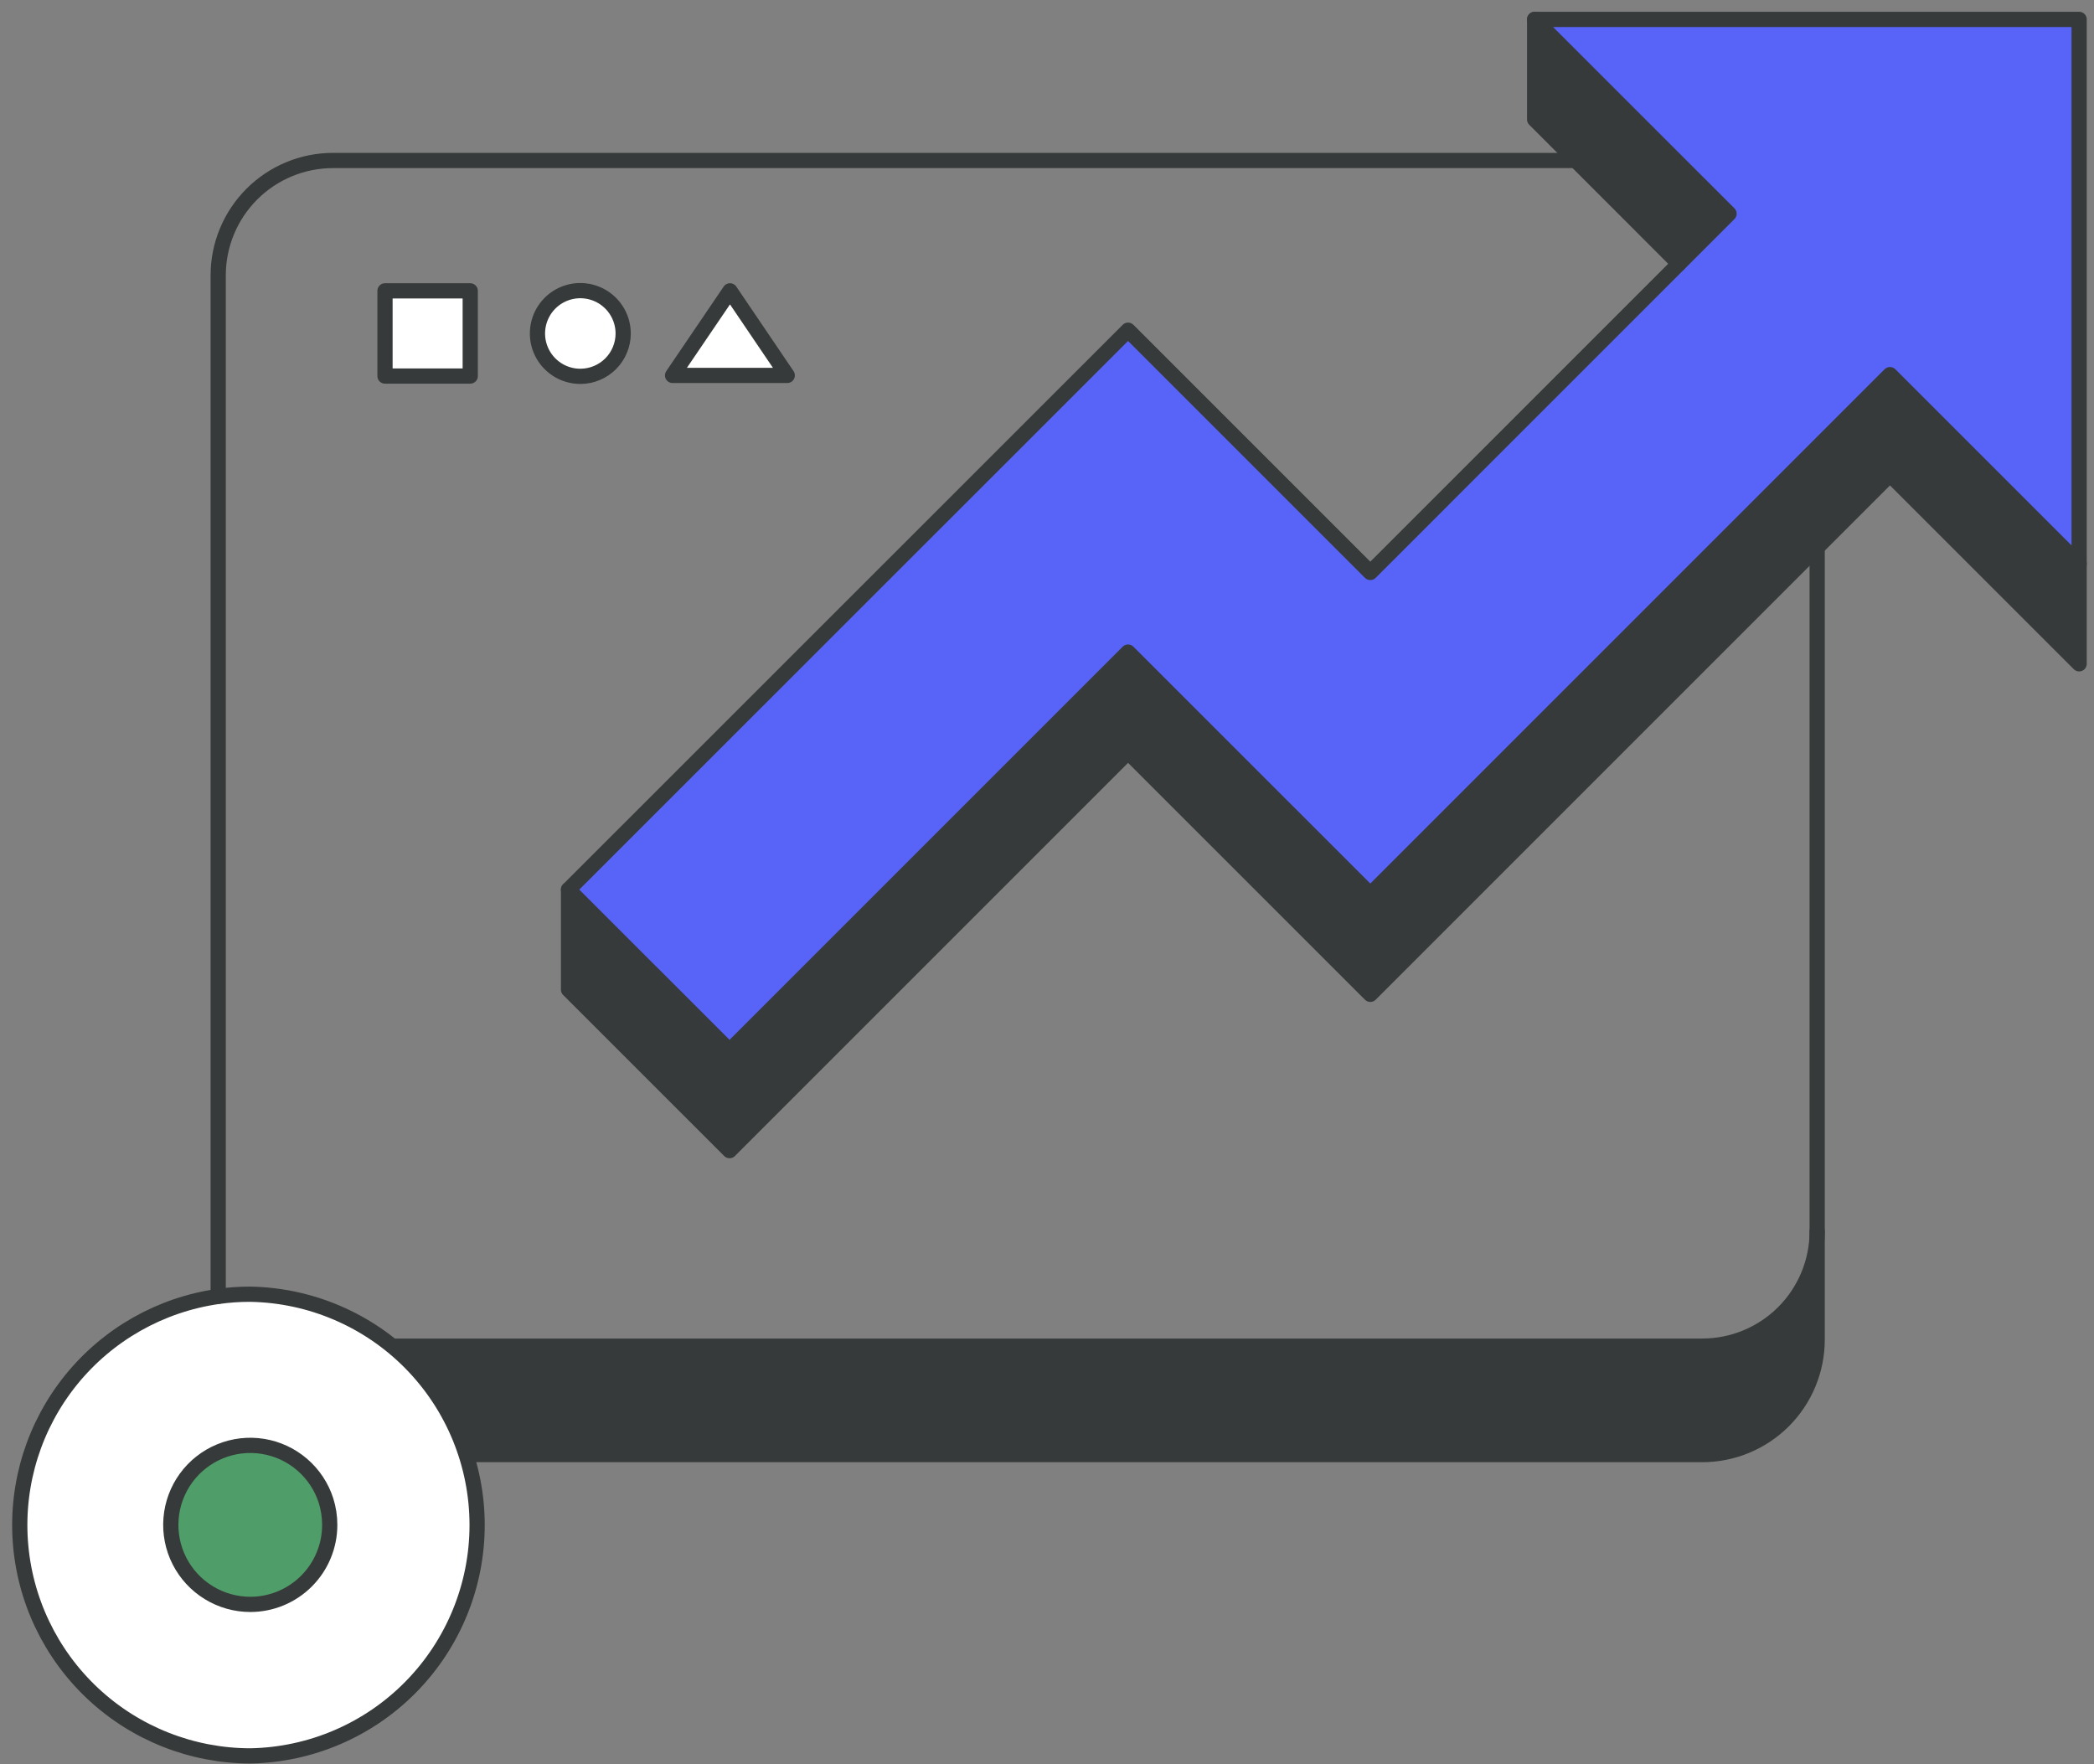 <svg width="108" height="91" viewBox="0 0 108 91" fill="none" xmlns="http://www.w3.org/2000/svg">
<rect x="0" y="0" width="108" height="91" fill="#808080" stroke="none"/>
<path d="M107.234 29.078V34.236L97.478 24.48L70.675 51.283L58.181 38.79L37.627 59.344L29.322 51.04V45.882L37.627 54.186L58.181 33.632L70.675 46.125L97.478 19.322L107.234 29.078Z" fill="#373A3A"/>
<path d="M107.234 6.158V29.078L97.478 19.322L70.675 46.125L58.181 33.632L37.627 54.186L29.322 45.882L58.181 17.03L70.675 29.524L89.177 11.021L79.152 1H107.234V6.158Z" fill="#5863F8"/>
<path d="M93.723 63.504V69.097C93.722 70.668 93.097 72.175 91.986 73.286C90.874 74.397 89.367 75.021 87.795 75.021H24.249C23.543 72.828 22.218 70.886 20.436 69.428H87.795C89.367 69.428 90.874 68.804 91.986 67.693C93.097 66.582 93.722 65.075 93.723 63.504Z" fill="#373A3A"/>
<path d="M89.175 11.021L86.593 13.604L79.15 6.158V1L89.175 11.021Z" fill="#373A3A"/>
<path d="M37.65 15L40.604 19.362H34.688L37.65 15Z" fill="white"/>
<path d="M29.95 15C30.387 15 30.814 15.13 31.178 15.373C31.541 15.616 31.825 15.961 31.992 16.365C32.16 16.769 32.203 17.213 32.118 17.642C32.033 18.071 31.822 18.465 31.513 18.774C31.204 19.083 30.81 19.294 30.381 19.379C29.952 19.464 29.508 19.42 29.104 19.253C28.7 19.086 28.355 18.802 28.112 18.439C27.869 18.075 27.739 17.648 27.739 17.211C27.739 16.625 27.972 16.062 28.387 15.648C28.801 15.233 29.363 15 29.95 15Z" fill="white"/>
<path d="M24.249 75.021C24.993 77.346 25.004 79.844 24.281 82.176C23.557 84.508 22.135 86.561 20.206 88.058C18.276 89.554 15.934 90.421 13.495 90.542C11.057 90.662 8.64 90.03 6.573 88.731C4.505 87.433 2.887 85.53 1.938 83.28C0.988 81.031 0.753 78.544 1.264 76.157C1.775 73.769 3.007 71.597 4.794 69.933C6.581 68.269 8.837 67.195 11.255 66.856C11.803 66.781 12.355 66.743 12.909 66.742C15.653 66.738 18.314 67.687 20.436 69.428C22.219 70.886 23.543 72.828 24.249 75.021ZM17.006 78.65C17.006 78.225 16.942 77.803 16.814 77.397C16.502 76.411 15.829 75.579 14.93 75.067C14.031 74.555 12.972 74.402 11.965 74.637C10.957 74.872 10.075 75.478 9.496 76.335C8.916 77.192 8.681 78.236 8.837 79.258C8.994 80.281 9.53 81.207 10.339 81.851C11.149 82.495 12.171 82.811 13.203 82.734C14.235 82.657 15.199 82.194 15.904 81.437C16.609 80.68 17.003 79.684 17.006 78.65Z" fill="white"/>
<path d="M24.253 15H19.857V19.396H24.253V15Z" fill="white"/>
<path d="M16.815 77.397C16.943 77.802 17.007 78.225 17.007 78.65C17.003 79.678 16.611 80.668 15.909 81.42C15.208 82.172 14.248 82.632 13.223 82.708C12.197 82.784 11.18 82.471 10.375 81.83C9.571 81.189 9.037 80.268 8.882 79.251C8.726 78.235 8.96 77.197 9.537 76.345C10.113 75.493 10.989 74.889 11.991 74.655C12.992 74.421 14.046 74.573 14.94 75.082C15.834 75.59 16.504 76.417 16.815 77.397Z" fill="#4F9D69"/>
<path d="M12.91 90.561C16.031 90.506 19.006 89.228 21.194 87.001C23.382 84.774 24.608 81.777 24.608 78.656C24.608 75.534 23.382 72.537 21.194 70.31C19.006 68.083 16.031 66.805 12.91 66.75C12.357 66.748 11.804 66.787 11.256 66.864C8.274 67.287 5.563 68.824 3.669 71.165C1.775 73.507 0.839 76.479 1.048 79.483C1.258 82.487 2.598 85.3 4.799 87.356C7 89.412 9.898 90.557 12.91 90.561Z" stroke="#373A3A" stroke-width="0.785" stroke-linecap="round" stroke-linejoin="round"/>
<path d="M12.91 82.747C13.996 82.747 15.038 82.315 15.806 81.547C16.575 80.778 17.006 79.736 17.006 78.65C17.007 78.225 16.942 77.802 16.815 77.397C16.584 76.676 16.159 76.033 15.585 75.539C15.011 75.045 14.312 74.719 13.565 74.598C12.817 74.477 12.051 74.565 11.351 74.853C10.65 75.141 10.043 75.617 9.597 76.228C9.151 76.84 8.882 77.563 8.822 78.317C8.761 79.072 8.91 79.829 9.253 80.504C9.596 81.179 10.12 81.745 10.765 82.141C11.41 82.537 12.152 82.747 12.91 82.747Z" stroke="#373A3A" stroke-width="0.785" stroke-linecap="round" stroke-linejoin="round"/>
<path d="M11.254 66.857V14.201C11.254 13.423 11.407 12.652 11.705 11.933C12.003 11.214 12.44 10.561 12.99 10.011C13.541 9.46 14.194 9.024 14.914 8.727C15.633 8.429 16.404 8.276 17.182 8.277H81.27" stroke="#373A3A" stroke-width="0.785" stroke-linecap="round" stroke-linejoin="round"/>
<path d="M24.247 75.021H87.793C89.365 75.021 90.872 74.397 91.984 73.286C93.096 72.175 93.721 70.668 93.722 69.096V28.234" stroke="#373A3A" stroke-width="0.785" stroke-linecap="round" stroke-linejoin="round"/>
<path d="M20.436 69.428H87.795C89.367 69.428 90.874 68.804 91.986 67.693C93.097 66.582 93.722 65.075 93.723 63.504" stroke="#373A3A" stroke-width="0.785" stroke-linecap="round" stroke-linejoin="round"/>
<path d="M79.15 1V6.158L86.593 13.604" stroke="#373A3A" stroke-width="0.785" stroke-linecap="round" stroke-linejoin="round"/>
<path d="M29.322 45.882V51.04L37.627 59.344L58.181 38.79L70.675 51.283L97.478 24.48L107.234 34.236V29.078" stroke="#373A3A" stroke-width="0.785" stroke-linecap="round" stroke-linejoin="round"/>
<path d="M29.322 45.882L37.627 54.186L58.181 33.632L70.675 46.125L97.478 19.322L107.234 29.078V1H79.152L89.177 11.021L70.675 29.524L58.181 17.03L29.322 45.882Z" stroke="#373A3A" stroke-width="0.785" stroke-linecap="round" stroke-linejoin="round"/>
<path d="M24.253 15H19.857V19.396H24.253V15Z" stroke="#373A3A" stroke-width="0.785" stroke-linecap="round" stroke-linejoin="round"/>
<path d="M34.688 19.362L37.65 15L40.604 19.362H34.688Z" stroke="#373A3A" stroke-width="0.785" stroke-linecap="round" stroke-linejoin="round"/>
<path d="M32.141 17.2C32.141 16.762 32.011 16.334 31.767 15.97C31.523 15.606 31.177 15.322 30.772 15.156C30.367 14.989 29.922 14.946 29.492 15.033C29.063 15.12 28.669 15.332 28.361 15.643C28.052 15.954 27.843 16.35 27.76 16.78C27.677 17.21 27.723 17.655 27.893 18.058C28.064 18.462 28.35 18.806 28.716 19.047C29.081 19.287 29.511 19.414 29.949 19.41C30.532 19.405 31.089 19.17 31.5 18.756C31.911 18.342 32.141 17.783 32.141 17.2Z" stroke="#373A3A" stroke-width="0.785" stroke-linecap="round" stroke-linejoin="round"/>
</svg>
